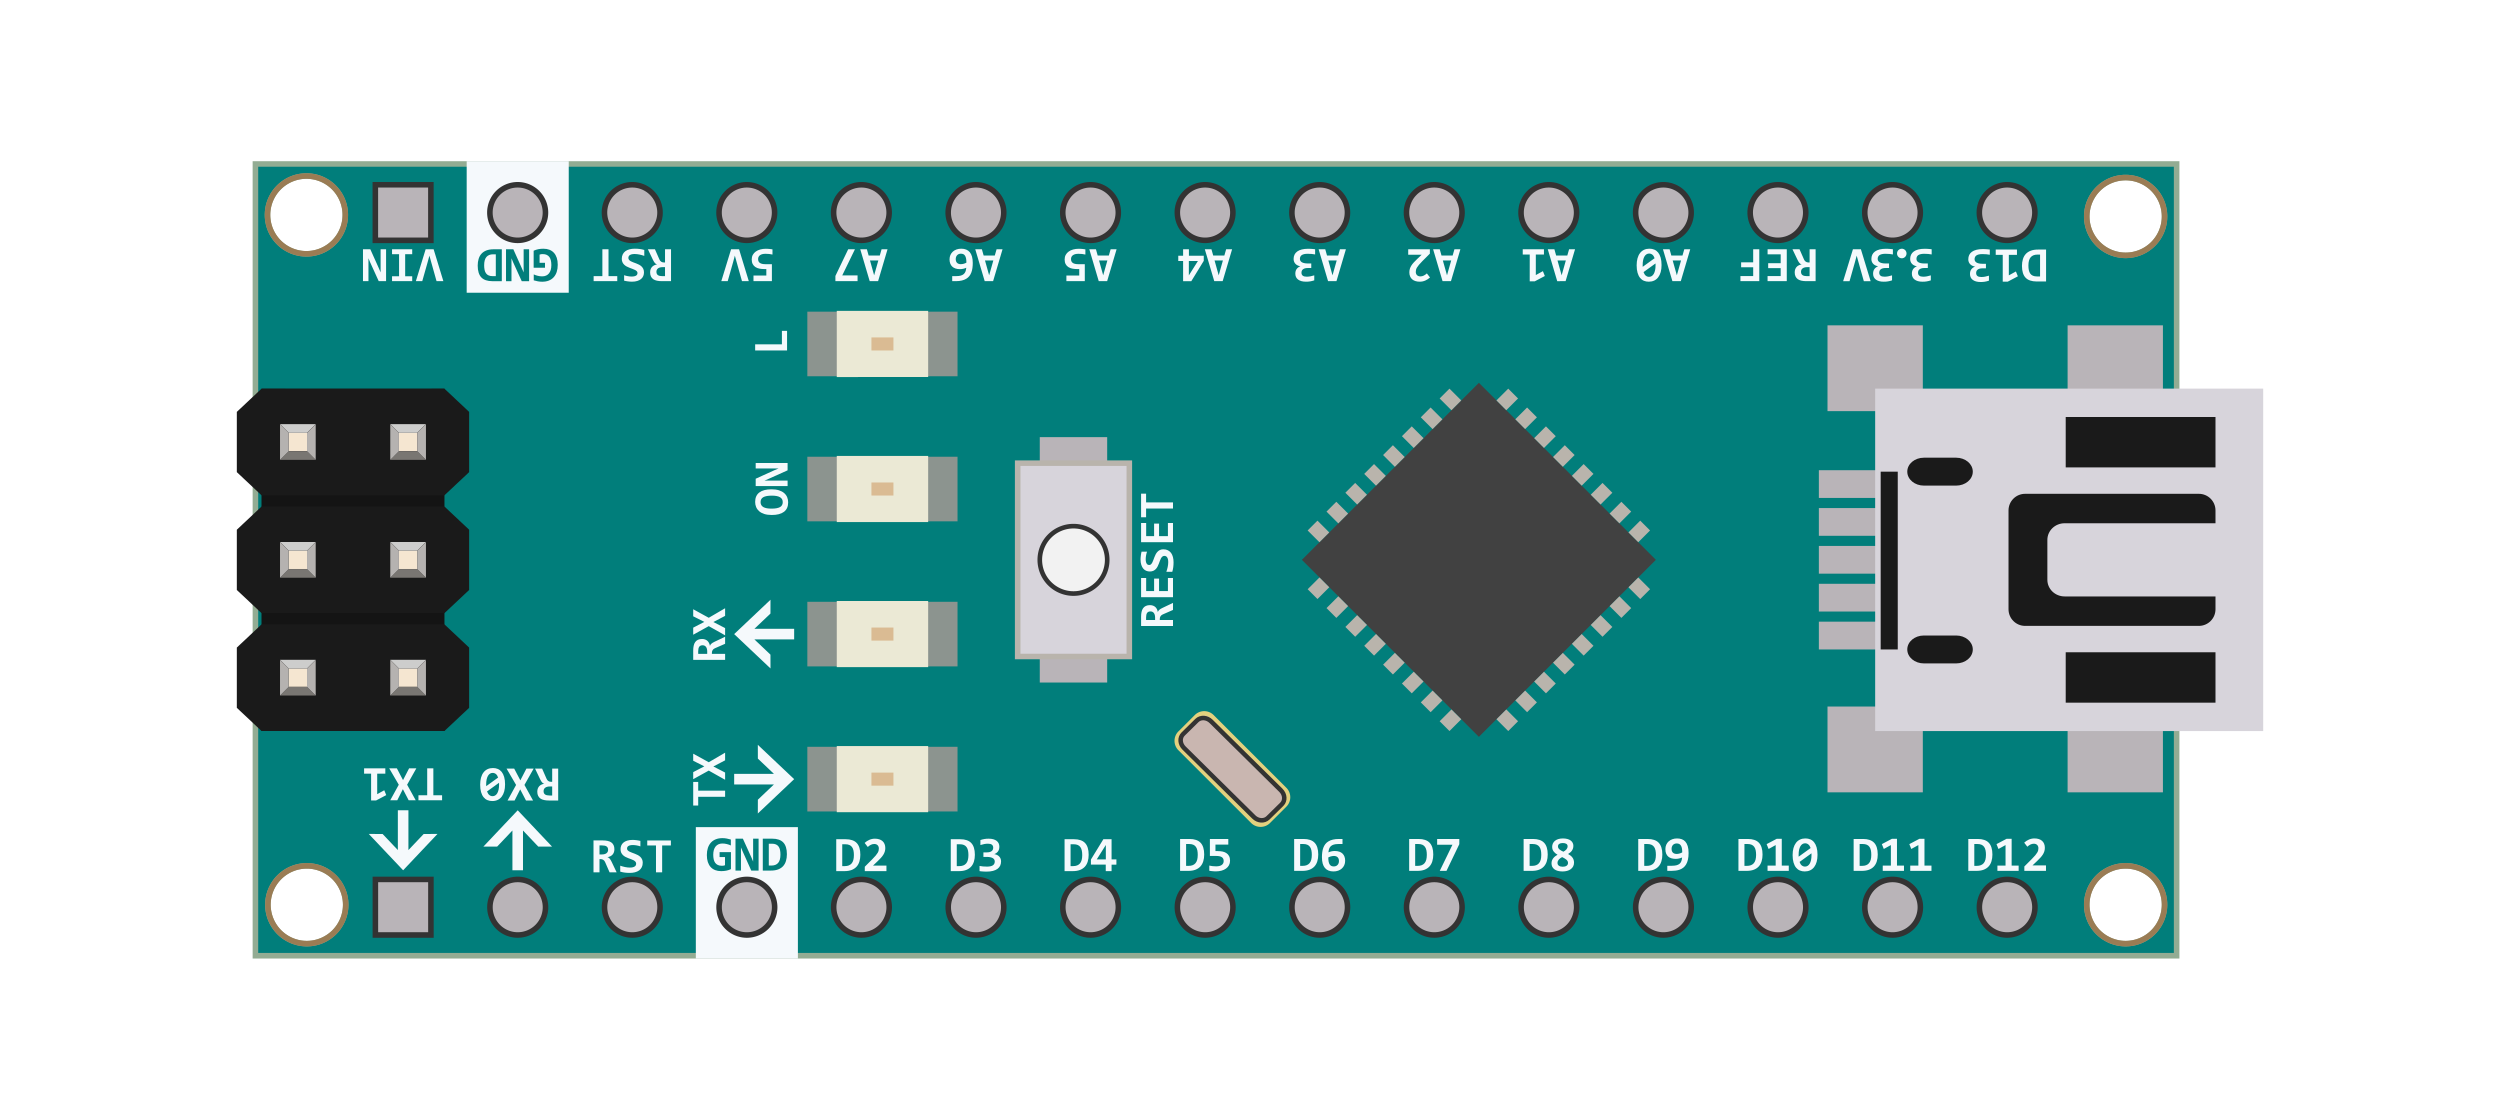 <svg xmlns="http://www.w3.org/2000/svg" viewBox="0 0 450 200"><title>Arduino Nano</title><path d="M45.975 29.512v142.52h345.82V29.512zm9.176 2.176a7 7 0 0 1 7 7 7 7 0 0 1-7 7 7 7 0 0 1-7-7 7 7 0 0 1 7-7zm327.46.275a7 7 0 0 1 7 7 7 7 0 0 1-7 7 7 7 0 0 1-7-7 7 7 0 0 1 7-7zM55.22 155.853a7 7 0 0 1 7 7 7 7 0 0 1-7 7 7 7 0 0 1-7-7 7 7 0 0 1 7-7zm327.39 0a7 7 0 0 1 7 7 7 7 0 0 1-7 7 7 7 0 0 1-7-7 7 7 0 0 1 7-7z" style="fill:#017e7b;stroke-linecap:round;stroke:#93ac93"/><path d="m218.17 129 13.086 13.086a1.996 1.996 0 0 1 0 2.828l-2.935 2.935a1.996 1.996 0 0 1-2.828 0l-13.086-13.086a1.996 1.996 0 0 1 0-2.828l2.935-2.935a1.996 1.996 0 0 1 2.828 0z" style="fill:#c9b6b0;stroke-linecap:round;stroke-width:.814;stroke:#e3d17e"/><path d="M125.25 148.88h18.371v23.666H125.25zm-22.876-96.193H84.003V29.021h18.371z" style="fill:#f5f9fc;stroke-linecap:square"/><path d="m298.06 100.77-31.863 31.863-31.863-31.863 31.863-31.863z" style="fill:#414141;stroke-linecap:round"/><path d="m295.24 93.715 1.768 1.768-2.121 2.121-1.768-1.768zM237.5 103.94l1.768 1.768-2.122 2.121-1.767-1.768zm3.394 3.394 1.768 1.768-2.121 2.121-1.768-1.767zm3.395 3.395 1.768 1.768-2.122 2.12-1.768-1.767zm3.394 3.394 1.768 1.768-2.121 2.121-1.768-1.767zm3.395 3.395 1.767 1.767-2.12 2.122-1.769-1.768zm3.394 3.394 1.768 1.768-2.122 2.121-1.767-1.768zm3.394 3.394 1.768 1.768-2.121 2.122-1.768-1.768zm3.395 3.395 1.768 1.768-2.122 2.12-1.768-1.767zm10.223-57.745 1.768 1.768-2.122 2.12-1.768-1.767zm3.394 3.394 1.768 1.768-2.121 2.121-1.768-1.767zm3.395 3.395 1.767 1.767-2.12 2.122-1.769-1.768zm3.394 3.394 1.768 1.768-2.121 2.121-1.768-1.768zm3.394 3.394 1.768 1.768-2.121 2.122-1.768-1.768zm3.395 3.395 1.768 1.768-2.122 2.12-1.767-1.767zm3.394 3.394 1.768 1.768-2.121 2.121-1.768-1.767zm-18.599 39.5-1.768 1.768-2.12-2.121 1.767-1.768zm3.395-3.394-1.768 1.768-2.121-2.122 1.767-1.767zm3.394-3.395-1.768 1.768-2.121-2.121 1.768-1.768zm3.394-3.394-1.767 1.768-2.122-2.121 1.768-1.768zm3.395-3.394-1.768 1.767-2.121-2.12 1.768-1.769zm3.394-3.395-1.768 1.768-2.12-2.121 1.767-1.768zm3.395-3.394-1.768 1.768-2.121-2.122 1.767-1.767zm3.394-3.395-1.768 1.768-2.121-2.121 1.768-1.768zm-54.35-13.618-1.768 1.768-2.121-2.121 1.768-1.768zm3.394-3.394-1.767 1.768-2.122-2.121 1.768-1.768zm3.395-3.394-1.768 1.767-2.121-2.12 1.768-1.769zm3.394-3.395-1.768 1.768-2.12-2.121 1.767-1.768zm3.395-3.394-1.768 1.768-2.121-2.122 1.767-1.767zm3.394-3.395-1.768 1.768-2.121-2.121 1.768-1.768zm-20.366 20.366-1.768 1.768-2.121-2.121 1.768-1.768zm23.761-23.76-1.768 1.767-2.121-2.121 1.768-1.768z" style="fill:#b9b4ac;stroke-linecap:round;stroke-width:1.081"/><path d="M47.069 69.967h32.934v61.609H47.069z" style="fill:#141414;stroke-width:2"/><path d="M68.442 112.39H47.069l-4.44 4.173v10.846l4.44 4.167h32.934l4.44-4.167v-10.846l-4.44-4.173zm0-21.212H47.069l-4.44 4.173v10.846l4.44 4.167h32.934l4.44-4.167V95.35l-4.44-4.173zm0-21.212H47.069l-4.44 4.173v10.846l4.44 4.167h32.934l4.44-4.167V74.139l-4.44-4.173z" style="fill:#1a1a1a;stroke-width:1.25"/><path d="M55.273 123.63h-3.316v-3.31h3.316zm19.844 0h-3.316v-3.31h3.316zm-19.844-21.212h-3.316v-3.31h3.316zm19.844 0h-3.316v-3.31h3.316zM55.273 81.206h-3.316v-3.31h3.316zm19.844 0h-3.316v-3.31h3.316z" style="fill:#f5e6d1;stroke-width:1.25"/><path d="m55.264 120.33 1.561-1.564h-6.421l1.558 1.564zm16.542 0h3.302l1.561-1.564h-6.421zM51.962 99.118h3.302l1.561-1.564h-6.422zm18.285-1.564 1.559 1.564h3.301l1.562-1.564zM50.403 76.342l1.559 1.564h3.301l1.562-1.564zm26.266 0h-6.422l1.559 1.564h3.302z" style="fill:#cdcdcc;stroke-width:1.25"/><path d="M56.825 125.2h-6.422l1.559-1.561h3.302zm18.283-1.561 1.561 1.561h-6.421l1.558-1.561zm-19.844-21.212 1.561 1.561h-6.421l1.558-1.561zm16.542 0h3.302l1.561 1.561h-6.421zM51.962 81.215h3.302l1.561 1.56h-6.422zm18.285 1.56 1.559-1.56h3.301l1.562 1.56z" style="fill:#797672;stroke-width:1.25"/><path d="m51.962 123.64-1.559 1.561v-6.427l1.559 1.564zm4.863-4.866v6.427l-1.561-1.561v-3.302zm14.981 1.564v3.302l-1.558 1.562v-6.428zm3.302 0 1.561-1.564v6.427l-1.561-1.561zM51.962 99.126v3.302l-1.559 1.562v-6.428zm3.302 0 1.561-1.564v6.428l-1.561-1.562zm14.984-1.564 1.558 1.564v3.302l-1.558 1.562zm4.86 4.866v-3.302l1.561-1.564v6.428zM50.404 76.35l1.559 1.564v3.302l-1.559 1.561zm4.86 4.866v-3.302l1.562-1.564v6.427zm14.984 1.561V76.35l1.559 1.564v3.302zm6.422 0-1.561-1.561v-3.302l1.561-1.564z" style="fill:#b5b2b0;stroke-width:1.25"/><path d="M372.17 127.18h17.157v15.441H372.17zm0-68.621h17.157V74H372.17zm-43.219 68.621h17.157v15.441h-17.157zm0-68.621h17.157V74h-17.157zm-1.555 53.346h11.134v4.993h-11.134zm0-6.816h11.134v4.993h-11.134zm0-6.816h11.134v4.992h-11.134zm0-6.817h11.134v4.993h-11.134zm0-6.816h11.134v4.993h-11.134z" style="fill:#b9b4b8;stroke-linecap:square;stroke-width:1.5"/><path d="M337.53 69.951h69.844v61.64H337.53z" style="fill:#d7d4db;stroke-linecap:square;stroke-width:1.5"/><path d="M346.31 114.39h5.792c1.662 0 3 1.12 3 2.512s-1.338 2.512-3 2.512h-5.792c-1.662 0-3-1.12-3-2.512s1.338-2.512 3-2.512m18.223-25.504h31.255c1.662 0 3 1.338 3 3v17.774c0 1.662-1.338 3-3 3h-31.255c-1.662 0-3-1.338-3-3V91.886c0-1.662 1.338-3 3-3m7.294 28.528h26.961v9.069h-26.96zm0-42.35h26.961v9.069h-26.96zm-25.517 7.321h5.792c1.662 0 3 1.12 3 2.512s-1.338 2.513-3 2.513h-5.792c-1.662 0-3-1.12-3-2.513 0-1.391 1.338-2.512 3-2.512m-7.788 2.512h3.073v32.005h-3.073z" style="fill:#1a1a1a;stroke-linecap:square;stroke-width:1.5"/><path d="M371.64 94.186h27.244c1.726 0 3.115 1.338 3.115 3v7.172c0 1.662-1.39 3-3.115 3H371.64c-1.726 0-3.115-1.338-3.115-3v-7.172c0-1.662 1.39-3 3.115-3" style="fill:#d7d4db;stroke-linecap:square;stroke-width:1.5"/><path d="M145.32 134.43h27.035v11.636H145.32zm0-26.111h27.035v11.636H145.32zm0-26.111h27.035v11.636H145.32zm0-26.111h27.035v11.636H145.32z" style="fill:#8c948f;stroke-width:3"/><path d="M150.62 134.29h16.448v11.909H150.62zm0-26.111h16.448v11.909H150.62zm0-26.111h16.448v11.909H150.62zm0-26.111h16.448v11.909H150.62z" style="fill:#ebe9d5;stroke-width:3"/><path d="M156.86 139.07h3.96v2.35h-3.96zm0-26.111h3.96v2.35h-3.96zm0-26.111h3.96v2.35h-3.96zm0-26.111h3.96v2.35h-3.96z" style="fill:#dabb93;stroke-width:3"/><path d="m218 129.85 12.557 12.405c.752.743.824 1.866.162 2.517l-2.482 2.443c-.662.652-1.8.579-2.552-.164l-12.557-12.405c-.752-.743-.824-1.866-.162-2.518l2.481-2.442c.663-.652 1.801-.579 2.553.164z" style="fill:none;stroke-linecap:round;stroke-width:.814;stroke:#333"/><path d="M67.567 158.3h10v10h-10zm25.623 10a5 5 0 0 1-5-5 5 5 0 0 1 5-5 5 5 0 0 1 5 5 5 5 0 0 1-5 5zm20.623 0a5 5 0 0 1-5-5 5 5 0 0 1 5-5 5 5 0 0 1 5 5 5 5 0 0 1-5 5zm20.623 0a5 5 0 0 1-5-5 5 5 0 0 1 5-5 5 5 0 0 1 5 5 5 5 0 0 1-5 5zm20.623 0a5 5 0 0 1-5-5 5 5 0 0 1 5-5 5 5 0 0 1 5 5 5 5 0 0 1-5 5zm20.623 0a5 5 0 0 1-5-5 5 5 0 0 1 5-5 5 5 0 0 1 5 5 5 5 0 0 1-5 5zm20.623 0a5 5 0 0 1-5-5 5 5 0 0 1 5-5 5 5 0 0 1 5 5 5 5 0 0 1-5 5zm20.623 0a5 5 0 0 1-5-5 5 5 0 0 1 5-5 5 5 0 0 1 5 5 5 5 0 0 1-5 5zm20.623 0a5 5 0 0 1-5-5 5 5 0 0 1 5-5 5 5 0 0 1 5 5 5 5 0 0 1-5 5zm20.623 0a5 5 0 0 1-5-5 5 5 0 0 1 5-5 5 5 0 0 1 5 5 5 5 0 0 1-5 5zm20.623 0a5 5 0 0 1-5-5 5 5 0 0 1 5-5 5 5 0 0 1 5 5 5 5 0 0 1-5 5zm20.623 0a5 5 0 0 1-5-5 5 5 0 0 1 5-5 5 5 0 0 1 5 5 5 5 0 0 1-5 5zm20.623 0a5 5 0 0 1-5-5 5 5 0 0 1 5-5 5 5 0 0 1 5 5 5 5 0 0 1-5 5zm20.623 0a5 5 0 0 1-5-5 5 5 0 0 1 5-5 5 5 0 0 1 5 5 5 5 0 0 1-5 5zm20.623 0a5 5 0 0 1-5-5 5 5 0 0 1 5-5 5 5 0 0 1 5 5 5 5 0 0 1-5 5zM67.559 33.26h10v10h-10zm25.623 10a5 5 0 0 1-5-5 5 5 0 0 1 5-5 5 5 0 0 1 5 5 5 5 0 0 1-5 5zm20.623 0a5 5 0 0 1-5-5 5 5 0 0 1 5-5 5 5 0 0 1 5 5 5 5 0 0 1-5 5zm20.623 0a5 5 0 0 1-5-5 5 5 0 0 1 5-5 5 5 0 0 1 5 5 5 5 0 0 1-5 5zm20.623 0a5 5 0 0 1-5-5 5 5 0 0 1 5-5 5 5 0 0 1 5 5 5 5 0 0 1-5 5zm20.623 0a5 5 0 0 1-5-5 5 5 0 0 1 5-5 5 5 0 0 1 5 5 5 5 0 0 1-5 5zm20.623 0a5 5 0 0 1-5-5 5 5 0 0 1 5-5 5 5 0 0 1 5 5 5 5 0 0 1-5 5zm20.623 0a5 5 0 0 1-5-5 5 5 0 0 1 5-5 5 5 0 0 1 5 5 5 5 0 0 1-5 5zm20.623 0a5 5 0 0 1-5-5 5 5 0 0 1 5-5 5 5 0 0 1 5 5 5 5 0 0 1-5 5zm20.623 0a5 5 0 0 1-5-5 5 5 0 0 1 5-5 5 5 0 0 1 5 5 5 5 0 0 1-5 5zm20.623 0a5 5 0 0 1-5-5 5 5 0 0 1 5-5 5 5 0 0 1 5 5 5 5 0 0 1-5 5zm20.623 0a5 5 0 0 1-5-5 5 5 0 0 1 5-5 5 5 0 0 1 5 5 5 5 0 0 1-5 5zm20.623 0a5 5 0 0 1-5-5 5 5 0 0 1 5-5 5 5 0 0 1 5 5 5 5 0 0 1-5 5zm20.623 0a5 5 0 0 1-5-5 5 5 0 0 1 5-5 5 5 0 0 1 5 5 5 5 0 0 1-5 5zm20.623 0a5 5 0 0 1-5-5 5 5 0 0 1 5-5 5 5 0 0 1 5 5 5 5 0 0 1-5 5z" style="fill:#b9b4b8;stroke-linecap:square;stroke:#333"/><path d="M187.16 117.72h12.132v5.131H187.16zm0-39.036h12.132v5.131H187.16z" style="fill:#b9b4b8;stroke-linecap:square;stroke-width:1.5"/><path d="M203.28 83.369v34.804h-20.098V83.369z" style="fill:#d7d4db;stroke-linecap:round;stroke:#b9b4ac"/><path d="M193.23 106.84a6.066 6.066 0 0 1-6.066-6.066 6.066 6.066 0 0 1 6.066-6.066 6.066 6.066 0 0 1 6.066 6.066 6.066 6.066 0 0 1-6.066 6.066z" style="fill:#f2f2f2;stroke-linecap:round;stroke-width:.833;stroke:#333"/><path d="M141.64 153.76q0 .668-.167 1.213-.163.545-.514.932-.347.382-.892.593-.545.206-1.305.206h-1.46v-5.743h1.701q.66 0 1.152.167.496.162.826.505t.492.87q.167.528.167 1.257m-1.16.07q0-.466-.075-.83-.075-.365-.255-.615-.176-.255-.474-.387-.3-.132-.743-.132h-.55v3.933h.475q.796 0 1.209-.475.413-.474.413-1.494m-5.252 2.874-1.538-3.427-.316-.739v4.166h-.985v-5.743h1.328l1.568 3.45.277.672v-4.122h.985v5.743zm-5.7-2.43v-.892h2.044v3.063q-.395.185-.826.272t-.936.088q-.598 0-1.077-.184-.474-.185-.808-.55-.334-.364-.515-.905-.175-.54-.175-1.252 0-.717.184-1.283.19-.567.545-.958.36-.396.879-.602.523-.207 1.19-.207.396 0 .77.07.378.066.751.18v1.068q-.325-.153-.72-.25-.391-.101-.791-.101-.405 0-.717.14-.307.141-.518.4-.207.26-.317.638-.105.377-.105.852 0 .457.084.826.083.365.268.624.189.255.483.391.294.137.716.137.101 0 .176-.004.075-.01.14-.022.067-.014.124-.031.061-.018.127-.04v-1.468zm-43.54-106.46q0-.668.168-1.213.162-.545.514-.931.347-.383.892-.594.545-.206 1.305-.206h1.459v5.743h-1.7q-.66 0-1.152-.167-.497-.162-.826-.505-.33-.343-.492-.87-.167-.527-.167-1.257m1.16-.07q0 .466.076.83t.254.616q.176.254.475.386t.743.132h.549v-3.933h-.475q-.795 0-1.208.475t-.413 1.494M92.4 44.87l1.538 3.427.317.739V44.87h.984v5.743h-1.327l-1.569-3.45-.277-.672v4.123h-.984V44.87zm5.7 2.43v.892h-2.043V45.13q.395-.184.826-.272t.936-.088q.597 0 1.076.184.475.185.809.55.334.364.514.905.176.54.176 1.252 0 .717-.185 1.283-.189.567-.545.958-.36.396-.878.603-.523.206-1.191.206-.396 0-.77-.07-.377-.066-.75-.18v-1.068q.324.154.72.25.391.101.79.101.405 0 .717-.14.308-.141.519-.4.206-.26.316-.637.106-.378.106-.853 0-.457-.084-.826-.083-.365-.268-.624-.189-.255-.483-.391-.295-.137-.717-.137-.1 0-.175.005-.075.009-.141.022t-.123.03q-.062.018-.128.04V47.3z" style="fill:#017e7b;font-family:Consolas;font-size:9px;font-weight:700;letter-spacing:0;line-height:1;text-align:center;text-anchor:middle;text-orientation:sideways"/><path d="m130.52 136.86-2.114 1.107 2.114 1.09v1.305l-2.944-1.656-2.8 1.547v-1.27l2-1.042-2-1.006v-1.27l2.8 1.538 2.944-1.719zm-4.843 5.458h4.843v1.107h-4.843V145h-.9v-4.254h.9zm4.843-31.459-2.114 1.107 2.114 1.09v1.305l-2.944-1.656-2.8 1.547v-1.27l2-1.042-2-1.006v-1.27l2.8 1.538 2.944-1.718zm0 5.023-1.846.809q-.263.114-.395.32-.136.203-.136.48v.206h2.377v1.08h-5.744v-1.673q0-.475.084-.862.079-.386.268-.659.189-.272.492-.417.303-.15.743-.15.316 0 .562.093t.427.259q.175.167.285.4.11.228.154.5.044-.21.242-.386.193-.176.562-.352l1.925-.918zm-4.052.268q-.422 0-.606.268t-.185.804v.475h1.622v-.44q0-.25-.053-.452-.053-.207-.158-.352t-.26-.224q-.158-.079-.36-.079m15.3-31.49-3.427 1.538-.739.317h4.166v.984h-5.743v-1.327l3.45-1.569.672-.277h-4.123v-.984h5.744zm-2.896 3.415q.782 0 1.35.184.566.18.93.501.366.317.541.747.176.427.176.914 0 1.134-.751 1.705-.756.572-2.193.572-.782 0-1.35-.18-.566-.185-.93-.501-.366-.321-.541-.747-.176-.431-.176-.919 0-1.134.751-1.705.752-.571 2.193-.571m.053 1.142q-1.02 0-1.52.273-.502.272-.502.896 0 .312.132.532.128.22.378.365.25.14.62.206.365.066.84.066 1.019 0 1.52-.272.5-.277.5-.897 0-.312-.127-.532-.132-.224-.382-.364t-.615-.207q-.37-.066-.844-.066m2.746-26.133h-5.743v-1.098h4.816V59.56h.927zm222.71 93.675v-.79l1.358-1.359q.383-.382.611-.659.233-.277.356-.492.128-.22.167-.404t.04-.383q0-.162-.053-.307-.053-.15-.154-.255-.1-.11-.255-.172-.154-.065-.351-.065-.339 0-.629.149-.29.145-.549.391l-.567-.73q.374-.347.84-.553.47-.211 1.015-.211.421 0 .764.11.343.105.585.316.246.211.378.528.136.316.136.73 0 .342-.092.64-.093.295-.269.576-.175.282-.435.563-.254.281-.584.593l-.835.796h2.421v.988zm-4.847 0v-.953h1.464v-3.692l-1.275.703-.351-.874 1.823-.963h.901v4.826h1.262v.953zm-.9-2.944q0 .668-.168 1.213-.162.545-.514.932-.347.382-.892.593-.545.206-1.305.206h-1.459v-5.743h1.7q.66 0 1.152.167.497.162.826.505.33.343.492.87.167.527.167 1.257m-1.16.07q0-.466-.075-.83-.075-.365-.255-.616-.176-.254-.475-.386t-.743-.132h-.549v3.933h.475q.795 0 1.208-.475.413-.474.413-1.494m-13.628 2.874v-.953h1.464v-3.692l-1.275.703-.351-.874 1.823-.963h.901v4.826h1.261v.953zm-4.948 0v-.953h1.463v-3.692l-1.274.703-.352-.874 1.824-.963h.901v4.826h1.261v.953zm-.9-2.944q0 .668-.168 1.213-.162.545-.514.932-.347.382-.892.593-.545.206-1.305.206h-1.46v-5.743h1.701q.66 0 1.152.167.496.162.826.505t.492.87q.167.527.167 1.257m-1.161.07q0-.466-.075-.83-.074-.365-.255-.616-.175-.254-.474-.386-.3-.132-.743-.132h-.55v3.933h.475q.796 0 1.209-.475.413-.474.413-1.494m-9.679-.022q0 .708-.153 1.266-.154.558-.453.945-.295.382-.72.584t-.976.202q-.475 0-.875-.167t-.69-.523q-.29-.36-.452-.918t-.163-1.336q0-.708.154-1.266.158-.558.452-.94.295-.387.725-.589.431-.202.976-.202.475 0 .875.167t.685.523q.29.356.453.914.162.558.162 1.34m-3.401.018v.167q0 .075.009.154l2.153-1.556q-.154-.435-.408-.642-.25-.21-.594-.21-.246 0-.457.127-.21.123-.369.382-.154.26-.246.65-.088.392-.088.928zm2.32.017q0-.074-.004-.149-.004-.08-.004-.15l-2.14 1.548q.14.426.396.632.255.207.593.207.246 0 .457-.128.215-.127.37-.382.157-.26.245-.65.088-.396.088-.928zm-7.914 2.861v-.953h1.463v-3.692l-1.274.703-.352-.874 1.824-.963h.9v4.826h1.262v.953zm-.901-2.944q0 .668-.167 1.213-.163.545-.514.932-.348.382-.892.593-.545.206-1.306.206h-1.459v-5.743h1.701q.66 0 1.151.167.497.162.827.505t.492.87q.167.527.167 1.257m-1.16.07q0-.466-.075-.83-.075-.365-.255-.616-.176-.254-.475-.386-.298-.132-.742-.132h-.55v3.933h.475q.795 0 1.208-.475.414-.474.414-1.494m-12.153-.338q0 .677-.115 1.182-.114.501-.325.857-.206.356-.496.584t-.646.36q-.352.133-.756.18-.4.05-.83.05h-.664v-.92h.782q.514 0 .857-.087.347-.092.558-.264.215-.176.316-.435.106-.26.14-.598l.01-.11q-.233.11-.532.18-.299.071-.602.071-.417 0-.76-.097-.343-.096-.593-.307-.247-.211-.383-.545-.136-.339-.136-.813 0-.43.154-.782.158-.356.435-.607.281-.25.663-.387.387-.14.844-.14.448 0 .826.127.383.128.66.435.28.304.435.809.158.505.158 1.257zm-2.132-1.727q-.21 0-.382.07-.171.07-.294.198-.12.127-.185.308-.066.175-.066.395 0 .466.246.694.246.225.681.225.119 0 .25-.022.137-.022.269-.062.136-.04.255-.088.123-.053.215-.11 0-.39-.053-.69-.048-.299-.167-.5-.114-.207-.303-.313-.189-.105-.466-.105m-2.593 1.995q0 .668-.167 1.213-.162.545-.514.932-.347.382-.892.593-.545.206-1.305.206h-1.459v-5.743h1.7q.66 0 1.152.167.497.162.826.505.33.343.492.87.167.527.167 1.257m-1.16.07q0-.466-.074-.83-.075-.365-.255-.616-.176-.254-.475-.386t-.743-.132h-.549v3.933h.475q.795 0 1.208-.475.413-.474.413-1.494m-15.807-.167q.216.119.409.264.198.14.343.33.15.184.233.421.088.233.088.532 0 .391-.159.69-.158.299-.44.501-.276.202-.654.303-.373.101-.808.101-.484 0-.857-.1-.37-.106-.624-.295-.25-.19-.383-.457-.127-.268-.127-.598 0-.294.083-.523.088-.233.238-.422.149-.189.342-.338.198-.15.418-.277-.198-.114-.374-.25-.171-.137-.303-.308t-.21-.382q-.076-.211-.076-.48 0-.311.12-.584.122-.277.36-.483.241-.207.602-.325.364-.119.852-.119.448 0 .8.097.351.092.589.268.241.176.364.422.128.241.128.536 0 .272-.075.492t-.202.4q-.127.176-.303.32-.176.141-.374.264m-.843-.413q.158-.088.294-.184.14-.101.242-.22.1-.119.162-.26.062-.14.062-.311 0-.286-.224-.435-.225-.15-.646-.15-.413 0-.638.154-.224.154-.224.461 0 .167.075.3t.207.245q.131.11.307.207.18.097.382.193m-.225.971q-.171.093-.325.198-.15.106-.263.233-.11.128-.176.281-.066.15-.066.339 0 .334.26.51.258.175.685.175.193 0 .364-.04.172-.039.3-.122.131-.084.206-.211.074-.132.074-.312 0-.185-.083-.33-.084-.15-.229-.272t-.338-.233-.409-.216m-2.592-.461q0 .668-.167 1.213-.163.545-.515.932-.347.382-.892.593-.545.206-1.305.206h-1.459v-5.743h1.7q.66 0 1.152.167.497.162.826.505.33.343.493.87.167.527.167 1.257m-1.16.07q0-.466-.075-.83-.075-.365-.255-.616-.176-.254-.475-.386t-.742-.132h-.55v3.933h.475q.795 0 1.208-.475.413-.474.413-1.494m-17.06 2.874h-1.213l2.286-4.706h-2.756v-1.037h3.99v.936zm-2.381-2.944q0 .668-.167 1.213-.163.545-.515.932-.347.382-.892.593-.545.206-1.305.206h-1.459v-5.743h1.7q.66 0 1.152.167.497.162.826.505.33.343.493.87.167.527.167 1.257m-1.16.07q0-.466-.075-.83-.075-.365-.255-.616-.176-.254-.475-.386t-.742-.132h-.55v3.933h.475q.795 0 1.208-.475.413-.474.413-1.494m-14.698 1.055q0 .435-.158.791-.158.352-.44.606-.276.25-.663.387t-.848.136q-1.006 0-1.538-.632t-.532-1.934q0-.475.057-.9.057-.432.19-.792.135-.365.36-.66.228-.294.566-.496.339-.206.8-.316.462-.114 1.073-.114h.654v.91h-.764q-.475 0-.796.096t-.523.277-.303.44-.132.584l-.009.105q.229-.11.519-.18.294-.07.615-.07.466 0 .817.123.352.119.585.347.237.229.352.554.118.325.118.738zm-1.116.048q0-.202-.053-.369-.052-.171-.166-.29-.11-.123-.286-.189-.172-.07-.413-.07-.14 0-.281.026-.137.022-.269.062-.127.04-.246.088-.114.048-.206.1 0 .445.061.752.062.303.185.497.127.193.312.281.189.084.435.084.21 0 .382-.07t.29-.199q.123-.131.19-.307.065-.18.065-.396m-3.726-1.173q0 .668-.167 1.213-.163.545-.515.932-.347.382-.892.593-.545.206-1.305.206h-1.459v-5.743h1.7q.66 0 1.152.167.497.162.826.505.33.343.493.87.167.527.167 1.257m-1.16.07q0-.466-.075-.83-.075-.365-.255-.616-.176-.254-.475-.386t-.742-.132h-.55v3.933h.475q.795 0 1.208-.475.413-.474.413-1.494m-14.716 1.037q0 .462-.193.822-.193.356-.536.602t-.809.374-1.01.127q-.137 0-.29-.009-.154-.009-.313-.022-.158-.013-.307-.035-.15-.018-.277-.04v-.936q.25.062.576.101.325.036.663.036.66 0 1.002-.25.347-.256.347-.704 0-.466-.32-.69-.321-.228-1.037-.228h-1.125v-3.055h3.313v1.011h-2.311v1.17h.413q.44 0 .839.078.4.08.703.277.308.193.488.527.184.334.184.844zm-4.653-1.107q0 .668-.167 1.213-.163.545-.515.932-.347.382-.892.593-.545.206-1.305.206h-1.459v-5.743h1.7q.66 0 1.152.167.497.162.826.505.33.343.493.87.167.527.167 1.257m-1.16.07q0-.466-.075-.83-.075-.365-.255-.616-.176-.254-.475-.386t-.742-.132h-.55v3.933h.475q.795 0 1.208-.475.413-.474.413-1.494m-15.51 1.75v1.168h-1.047v-1.169h-2.671v-.918l2.24-3.656h1.477v3.63h.87v.944zm-1.033-3.538-1.635 2.592h1.635zm-3.09 1.762q0 .668-.167 1.213-.162.545-.514.931-.347.383-.892.594-.545.206-1.305.206h-1.46v-5.743h1.702q.659 0 1.151.167.497.162.826.505.33.343.492.87.167.527.167 1.257m-1.16.07q0-.466-.075-.83-.074-.365-.254-.616-.176-.254-.475-.386t-.743-.132h-.55v3.933h.476q.795 0 1.208-.475.413-.474.413-1.494m-14.609 1.12q0 .427-.158.77-.158.338-.488.58-.325.237-.822.365-.496.127-1.169.127-.149 0-.316-.009-.163-.004-.325-.017-.163-.01-.317-.027-.153-.013-.276-.035v-.932q.276.053.62.088.346.031.72.031.365 0 .628-.062.264-.061.435-.175.172-.119.25-.29.084-.172.084-.387 0-.189-.083-.343t-.255-.26q-.171-.109-.44-.166-.263-.062-.628-.062h-.637v-.817h.584q.343 0 .567-.066.229-.07.36-.184.137-.115.194-.269.057-.158.057-.33 0-.35-.228-.53-.229-.185-.708-.185-.343 0-.677.065-.334.066-.69.176v-.9q.198-.067.378-.11.18-.044.36-.075t.365-.044.383-.013q.474 0 .83.1.36.102.602.29.246.185.37.453.122.269.122.598 0 .523-.241.848-.238.321-.668.492.277.044.5.154.225.106.383.277.163.167.246.387.088.22.088.488zm-4.715-1.19q0 .668-.167 1.213-.163.545-.514.931-.348.383-.892.594-.545.206-1.306.206h-1.459v-5.743h1.701q.66 0 1.151.167.497.162.827.505t.492.87q.167.527.167 1.257m-1.16.07q0-.466-.075-.83-.075-.365-.255-.616-.176-.254-.475-.386t-.742-.132h-.55v3.933h.475q.795 0 1.209-.475.413-.474.413-1.494m-18.654 2.874v-.79l1.357-1.359q.383-.382.611-.659.233-.277.356-.492.128-.22.167-.404t.04-.383q0-.162-.053-.307-.053-.15-.154-.255-.1-.11-.255-.172-.153-.065-.351-.065-.339 0-.629.149-.29.145-.549.391l-.567-.73q.374-.347.84-.553.47-.211 1.015-.211.422 0 .764.11.343.105.585.316.246.211.378.528.136.316.136.729 0 .343-.092.642-.093.294-.268.575-.176.282-.435.563-.255.281-.585.593l-.835.795h2.421v.99zm-.8-2.944q0 .668-.167 1.213-.163.545-.514.931-.348.383-.892.594-.545.206-1.306.206h-1.459v-5.743h1.701q.66 0 1.151.167.497.162.827.505t.492.87q.167.527.167 1.257m-1.16.07q0-.466-.075-.83-.075-.365-.255-.616-.176-.254-.475-.386-.298-.132-.742-.132h-.55v3.933h.475q.795 0 1.209-.475.413-.474.413-1.494m-34.514-1.75v4.842h-1.108v-4.843h-1.573v-.9h4.254v.9zm-3.494 3.106q0 .47-.176.817-.171.348-.483.576-.312.224-.743.334-.43.11-.94.11-.453 0-.875-.053-.422-.052-.835-.175v-1.068q.202.07.422.131.22.062.44.11.224.044.443.07.22.027.427.027.307 0 .523-.053.215-.052.351-.145.136-.092.198-.22.061-.127.061-.28 0-.212-.123-.352-.118-.145-.316-.255t-.453-.198q-.25-.088-.514-.189-.26-.1-.514-.228-.25-.128-.448-.317t-.321-.448q-.119-.264-.119-.633 0-.338.123-.641.123-.304.387-.528.264-.228.677-.36.413-.136.997-.136.172 0 .356.017.19.013.37.04.184.022.351.057.171.03.312.066v.989q-.14-.053-.308-.097t-.347-.075q-.175-.035-.356-.053t-.342-.017q-.286 0-.484.048-.198.044-.325.128-.127.079-.185.197t-.057.264q0 .18.119.312.123.127.32.233.203.101.453.193.255.088.519.194.268.1.519.233.254.131.452.32.202.19.321.449.123.254.123.606m-5.968 1.736-.808-1.846q-.115-.263-.321-.395-.202-.137-.48-.137h-.206v2.378h-1.08v-5.744h1.674q.474 0 .86.084.388.079.66.268.273.189.418.492.149.303.149.743 0 .316-.092.562t-.26.426q-.167.176-.4.286-.228.11-.5.154.21.044.386.242.176.193.352.562l.918 1.925zm-.268-4.052q0-.422-.268-.606t-.804-.185h-.475v1.622h.44q.25 0 .452-.053.207-.053.352-.158t.224-.26q.08-.158.08-.36M86.43 141.242q0-.707.154-1.266.154-.558.453-.944.294-.383.72-.585.427-.202.976-.202.474 0 .874.167t.69.523q.29.36.453.918.163.559.163 1.336 0 .708-.154 1.266-.158.558-.453.94-.294.387-.725.59t-.976.201q-.474 0-.874-.167t-.686-.523q-.29-.356-.452-.914t-.163-1.34m3.402-.018v-.166q0-.075-.01-.154l-2.153 1.555q.154.435.41.642.25.21.592.21.246 0 .457-.127.211-.123.37-.382.153-.26.246-.65.088-.391.088-.927m-2.32-.017q0 .075.004.15.004.078.004.149l2.14-1.547q-.14-.426-.395-.633t-.594-.207q-.246 0-.457.128-.215.127-.369.382-.158.26-.246.65-.088.396-.088.928m5.044-2.86 1.108 2.113 1.09-2.114h1.305L94.4 141.29l1.547 2.8h-1.27l-1.042-2-1.006 2h-1.27l1.538-2.8-1.718-2.944zm5.023 0 .809 1.845q.114.263.32.395.203.137.48.137h.206v-2.378h1.081v5.744H98.8q-.475 0-.862-.084-.386-.079-.659-.268-.272-.189-.417-.492-.15-.303-.15-.743 0-.316.093-.562.092-.246.259-.426.167-.176.4-.286.228-.11.5-.154-.21-.044-.386-.242-.176-.193-.351-.562l-.919-1.925zm.268 4.05q0 .423.268.607t.804.185h.475v-1.622h-.44q-.25 0-.452.053-.207.053-.352.158t-.224.26q-.079.158-.079.36m-28.486-4.095v.954h-1.463v3.691l1.274-.703.352.875-1.824.962h-.9v-4.825h-1.262v-.954zm2.079 0 1.107 2.114 1.09-2.114h1.305l-1.657 2.944 1.547 2.8h-1.27l-1.041-2-1.006 2h-1.27l1.538-2.8-1.719-2.944zm5.458 4.843v-4.843h1.107v4.843h1.573v.9h-4.254v-.9zm129.4-52.716h4.843v1.107h-4.843v1.574h-.901v-4.254h.9zm4.843 7.167h-5.744v-3.458h.914v2.36h1.428v-2.25h.892v2.25h1.595v-2.36h.915zm-1.736 1.275q.47 0 .817.176.347.171.576.483.224.312.334.743.11.43.11.94 0 .453-.053.875t-.176.835h-1.068q.07-.202.132-.422t.11-.44q.044-.224.07-.444t.027-.426q0-.307-.053-.523-.053-.215-.145-.351-.092-.137-.22-.198-.127-.062-.281-.062-.211 0-.352.123-.145.12-.254.317-.11.198-.198.453-.088.25-.19.514-.1.259-.228.514-.127.25-.316.448-.19.198-.448.32-.264.12-.633.12-.339 0-.642-.124-.303-.123-.527-.386-.229-.264-.36-.677-.137-.413-.137-.998 0-.17.018-.355.013-.19.04-.37.021-.184.056-.351.031-.172.066-.312h.99q-.054.14-.098.307-.043.167-.074.348-.035.175-.053.356-.018.18-.018.342 0 .286.049.484.044.197.127.325.08.127.198.184.119.058.264.058.18 0 .312-.12.127-.122.233-.32.1-.202.193-.453.088-.254.193-.518.101-.268.233-.519.132-.254.321-.452.189-.202.448-.321.255-.123.607-.123m1.736 8.622h-5.744v-3.459h.914v2.36h1.428v-2.25h.892v2.25h1.595v-2.36h.915zm0 2.294-1.846.809q-.264.114-.396.32-.136.203-.136.48v.206h2.377v1.08h-5.743v-1.673q0-.475.083-.862.08-.386.268-.659t.493-.417q.303-.15.742-.15.317 0 .563.093.246.092.426.259.176.167.286.4.11.228.154.5.043-.21.241-.386.194-.176.563-.352l1.925-.918zm-4.052.268q-.422 0-.607.268t-.184.804v.475h1.621v-.44q0-.25-.052-.452-.053-.207-.159-.352-.105-.145-.259-.224-.158-.079-.36-.079m126.44-65.189h1.432l1.754 5.744h-1.226l-.972-3.459-.312-1.134-.325 1.2-.962 3.393h-1.152zm3.322 1.753q0-.426.158-.769.158-.338.488-.58.325-.237.821-.364.497-.128 1.17-.128.149 0 .316.009.162.004.325.018.162.008.316.026.154.013.277.035v.932q-.277-.053-.62-.088-.347-.031-.72-.031-.365 0-.629.062-.263.061-.435.175-.171.119-.25.29-.084.172-.084.387 0 .19.084.343.083.154.255.26.171.109.44.166.263.062.628.062h.637v.817h-.585q-.343 0-.567.066-.228.07-.36.185-.136.114-.193.268-.057.158-.057.33 0 .35.228.53.229.186.708.186.342 0 .676-.066t.69-.176v.9q-.197.067-.378.11-.18.044-.36.075t-.365.044-.382.013q-.475 0-.83-.1-.361-.102-.603-.29-.246-.185-.369-.453t-.123-.598q0-.523.242-.848.237-.321.668-.492-.277-.044-.501-.154-.224-.106-.383-.277-.162-.167-.246-.387-.088-.22-.088-.488m5.482-.131q-.184 0-.342-.07-.159-.067-.273-.185-.118-.115-.184-.273t-.066-.338q0-.176.066-.334.065-.154.184-.273.114-.114.273-.18.158-.07.342-.07.176 0 .33.07.154.066.268.18.114.12.18.273.066.158.066.334 0 .18-.066.338t-.18.273q-.114.118-.268.184-.154.07-.33.07m1.5.131q0-.426.159-.769.158-.338.488-.58.325-.237.821-.364t1.17-.128q.149 0 .316.009.162.004.325.018.163.008.316.026.154.013.277.035v.932q-.277-.053-.62-.088-.346-.031-.72-.031-.365 0-.628.062t-.435.175q-.172.119-.251.29-.083.172-.083.387 0 .19.083.343.084.154.255.26.171.109.44.166.263.062.628.062h.637v.817h-.584q-.343 0-.567.066-.229.07-.36.185-.137.114-.194.268-.057.158-.057.33 0 .35.228.53.229.186.708.186.343 0 .677-.066t.69-.176v.9q-.198.067-.378.11-.18.044-.36.075t-.365.044-.383.013q-.474 0-.83-.1-.36-.102-.602-.29-.247-.185-.37-.453t-.123-.598q0-.523.242-.848.237-.321.668-.492-.277-.044-.5-.154-.225-.106-.383-.277-.163-.167-.246-.387-.088-.22-.088-.488m10.463.055q0-.426.158-.77.158-.338.488-.58.325-.237.821-.364.497-.127 1.17-.127.149 0 .316.008.162.005.325.018.163.009.316.026.154.013.277.035v.932q-.277-.053-.62-.088-.347-.03-.72-.03-.365 0-.629.061-.263.062-.435.176-.17.118-.25.29-.084.171-.084.387 0 .188.084.342t.255.26q.171.11.44.167.263.061.628.061h.637v.817h-.585q-.342 0-.566.066-.229.07-.36.185-.137.114-.194.268-.057.158-.057.33 0 .351.228.531.229.185.708.185.343 0 .677-.066t.69-.176v.901q-.198.066-.378.11t-.36.075-.366.044-.382.013q-.474 0-.83-.101-.36-.101-.603-.29-.246-.185-.369-.453t-.123-.598q0-.523.242-.848.237-.32.668-.492-.277-.044-.501-.154-.224-.105-.382-.277-.163-.167-.246-.386-.088-.22-.088-.488m8.762-1.754v.954h-1.463v3.691l1.274-.703.352.875-1.824.962h-.9v-4.825h-1.262v-.954zm.901 2.945q0-.668.167-1.213.163-.545.514-.932.348-.382.893-.593.544-.207 1.305-.207h1.459v5.744h-1.701q-.66 0-1.151-.167-.497-.162-.827-.505t-.492-.87q-.167-.528-.167-1.257m1.16-.07q0 .465.075.83t.255.615q.176.255.475.387.298.132.742.132h.55v-3.933h-.475q-.795 0-1.208.474-.414.475-.414 1.494m-49.54 1.9v-1.59h-2.171v-.888h2.17v-2.351h1.1v5.744h-3.394v-.914zm6.046-4.829v5.744h-3.458v-.914h2.36v-1.429h-2.25v-.892h2.25V45.78h-2.36v-.914zm2.294 0 .809 1.846q.114.263.32.395.203.136.48.136h.206v-2.377h1.081v5.744h-1.674q-.475 0-.861-.084-.387-.079-.66-.268-.272-.189-.417-.492-.15-.303-.15-.743 0-.316.093-.562.092-.246.26-.427.166-.175.4-.285.228-.11.5-.154-.21-.044-.387-.242-.175-.193-.351-.562l-.919-1.925zm.268 4.052q0 .422.269.606.268.185.804.185h.474v-1.622h-.44q-.25 0-.452.053-.206.053-.351.158t-.224.26q-.08.158-.08.36m-29.584-1.156q0-.708.154-1.266t.453-.944q.294-.383.72-.585.427-.202.976-.202.475 0 .875.167t.69.523q.29.36.452.918t.163 1.336q0 .708-.154 1.266-.158.558-.453.94-.294.387-.725.59-.43.201-.975.201-.475 0-.875-.167t-.685-.523q-.29-.356-.453-.914t-.163-1.34m3.402-.018v-.167q0-.074-.01-.153l-2.152 1.555q.153.435.408.642.25.21.593.21.247 0 .458-.127.21-.123.369-.382.153-.26.246-.65.088-.391.088-.928zm-2.32-.017q0 .075.004.15.004.078.004.149l2.14-1.547q-.141-.427-.396-.633t-.593-.207q-.246 0-.457.128-.215.127-.37.382-.158.26-.245.65-.088.396-.088.928zm4.847-2.861.316 1.134h2.004l.325-1.134h1.073l-1.701 5.744h-1.512l-1.7-5.744zm1.305 4.689.756-2.672h-1.503zm-23.921-4.689v.954h-1.463v3.691l1.274-.703.351.874-1.823.963h-.901V45.82h-1.261v-.954zm1.88 0 .317 1.134h2.004l.325-1.134h1.073l-1.701 5.744H280.3l-1.7-5.744zm1.306 4.689.756-2.672h-1.503zm-23.721-4.689v.791l-1.358 1.358q-.382.382-.61.66-.234.276-.357.491-.127.22-.167.405-.04.184-.04.382 0 .163.053.308.053.149.154.254.101.11.255.172.154.066.352.066.338 0 .628-.15.29-.145.55-.39l.566.729q-.373.347-.839.553-.47.211-1.015.211-.422 0-.765-.11-.343-.105-.584-.316-.246-.21-.378-.527-.136-.317-.136-.73 0-.343.092-.641.092-.295.268-.576t.435-.563q.255-.28.584-.593l.835-.795h-2.421v-.989zm1.78 0 .316 1.134h2.004l.325-1.134h1.073l-1.701 5.744h-1.512l-1.7-5.744zm1.305 4.689.756-2.672h-1.503zM232.85 46.62q0-.427.158-.77.158-.338.488-.58.325-.237.822-.364t1.169-.128q.15 0 .316.009.163.004.325.018.163.008.317.026.154.013.277.035v.932q-.277-.053-.62-.088-.347-.03-.72-.03-.365 0-.63.06t-.434.176q-.172.119-.25.29-.084.172-.084.387 0 .19.083.343.084.154.255.26.172.11.44.166.263.062.628.062h.637v.817h-.584q-.343 0-.567.066-.229.07-.36.185-.137.114-.194.268-.057.158-.057.33 0 .35.229.531.228.185.707.185.343 0 .677-.066t.69-.176v.9q-.198.067-.378.11-.18.045-.36.075-.18.031-.365.044t-.382.013q-.475 0-.831-.1-.36-.102-.602-.29-.246-.185-.37-.453-.122-.268-.122-.598 0-.523.241-.848.238-.32.668-.492-.276-.044-.5-.154-.225-.106-.383-.277-.162-.167-.246-.387-.088-.22-.088-.487m5.695-1.754.317 1.134h2.004l.325-1.134h1.072l-1.7 5.744h-1.512l-1.701-5.744zm1.306 4.69.755-2.673h-1.502zm-26.892-3.52v-1.17h1.045v1.17h2.672v.918l-2.24 3.656h-1.477v-3.63h-.87v-.945zm1.032 3.537 1.635-2.593h-1.635zm4.07-4.707.316 1.134h2.004l.325-1.134h1.072l-1.7 5.744h-1.512l-1.7-5.744zm1.305 4.69.756-2.673h-1.503zm-27.731-2.853q0-.461.193-.822.193-.356.536-.602t.809-.373 1.01-.128q.137 0 .29.01t.313.021.307.035q.15.018.277.04v.936q-.25-.062-.576-.101-.325-.035-.663-.035-.66 0-1.002.25-.347.255-.347.703 0 .466.32.69.321.229 1.038.229h1.125v3.054h-3.314V49.6h2.312v-1.17h-.414q-.439 0-.839-.079t-.703-.277q-.308-.193-.488-.527-.184-.334-.184-.844zm5.634-1.837.316 1.134h2.004l.325-1.134h1.072l-1.7 5.744h-1.512l-1.7-5.744zm1.305 4.69.756-2.673h-1.503zm-27.657-2.87q0-.435.158-.791.158-.352.44-.607.276-.25.663-.387.387-.136.848-.136 1.007 0 1.538.633t.532 1.934q0 .474-.057.9-.057.431-.19.792-.135.364-.36.659-.228.294-.566.496-.339.207-.8.317-.462.114-1.072.114h-.655v-.91h.764q.475 0 .796-.096t.523-.277.303-.44.132-.584l.009-.106q-.229.11-.519.18-.294.07-.615.07-.466 0-.817-.122-.352-.119-.585-.347-.237-.229-.351-.554-.12-.325-.12-.738zm1.116-.049q0 .202.053.37.052.17.167.29.11.122.285.188.172.07.413.07.141 0 .282-.026.136-.022.268-.061.127-.04.246-.088.114-.048.206-.101 0-.444-.061-.752-.062-.303-.185-.496-.127-.194-.312-.281-.189-.084-.435-.084-.21 0-.382.07t-.29.198q-.123.132-.19.308-.065.18-.065.395m4.706-1.77.317 1.133h2.004l.325-1.134h1.072l-1.7 5.744h-1.512l-1.7-5.744zm1.306 4.688.756-2.672h-1.503zm-25.367-4.689h1.213l-2.286 4.707h2.756v1.037h-3.99v-.936zm3.361 0 .317 1.134h2.004l.325-1.134h1.072l-1.7 5.744h-1.512l-1.7-5.744zm1.306 4.69.756-2.673h-1.503zm-25.747-4.69h1.432l1.754 5.744h-1.226l-.972-3.459-.312-1.133-.325 1.2-.962 3.392h-1.152zm3.713 1.837q0-.461.193-.822.194-.356.537-.602t.808-.373 1.01-.128q.137 0 .291.01.154.008.312.021t.308.035q.149.018.276.04v.936q-.25-.062-.575-.101-.325-.035-.664-.035-.659 0-1.002.25-.347.255-.347.703 0 .466.32.69.322.229 1.038.229h1.125v3.054h-3.314V49.6h2.312v-1.17h-.413q-.44 0-.84-.079t-.703-.277q-.307-.193-.487-.527-.185-.334-.185-.844zm-26.885 3.006v-4.843h1.107v4.843h1.574v.9h-4.254v-.9zm3.494-3.107q0-.47.175-.817.172-.347.484-.576.312-.224.743-.334.43-.11.94-.11.453 0 .874.053.422.053.835.176v1.068q-.202-.07-.421-.132-.22-.062-.44-.11-.224-.044-.444-.07t-.426-.027q-.308 0-.523.053t-.352.145-.197.22-.062.281q0 .211.123.352.119.145.317.254.197.11.452.198.25.088.514.19.26.1.515.228.25.127.448.316.198.19.32.448.12.264.12.633 0 .339-.124.642-.123.303-.386.527-.264.229-.677.36-.413.137-.998.137-.171 0-.356-.018-.189-.013-.369-.04-.184-.021-.351-.057-.172-.03-.312-.066v-.988q.14.052.307.096t.347.075q.176.035.356.053t.343.017q.286 0 .483-.048.198-.044.326-.127.127-.08.184-.198t.057-.264q0-.18-.118-.312-.123-.127-.321-.233-.202-.1-.453-.193-.255-.088-.518-.193-.268-.101-.519-.233-.255-.132-.453-.321-.202-.19-.32-.448-.123-.255-.123-.607m5.967-1.736.809 1.846q.114.264.32.396.203.136.48.136h.206v-2.378h1.081v5.744h-1.674q-.475 0-.861-.083-.387-.08-.66-.268-.272-.19-.417-.493-.15-.303-.15-.742 0-.317.093-.563.092-.246.26-.426.166-.176.4-.286.228-.11.5-.154-.21-.043-.387-.241-.175-.194-.351-.563l-.919-1.925zm.269 4.052q0 .422.268.607.268.184.804.184h.474v-1.621h-.44q-.25 0-.452.052-.206.053-.351.159-.145.105-.224.259-.08.158-.08.36m-51.5-4.054 1.539 3.428.316.738v-4.166h.984v5.744h-1.327l-1.569-3.45-.276-.672v4.122h-.985v-5.744zm7.542 4.86v.884h-3.63v-.883h1.265v-3.969h-1.265v-.892h3.63v.892h-1.266v3.969zm2.42-4.86h1.434l1.753 5.744h-1.226l-.971-3.459-.312-1.133-.326 1.2-.962 3.392h-1.151z" style="fill:#f5f9fc;font-family:Consolas;font-size:9px;font-weight:700;line-height:1;text-align:center;text-anchor:middle;text-orientation:sideways"/><path d="M132.15 141.2h7.158l-2.892 2.745-.007 2.486 6.539-6.183-6.54-6.182.008 2.485 2.894 2.746h-7.16zm10.798-28.014h-7.158l2.892-2.745.007-2.486-6.539 6.183 6.54 6.182-.008-2.485-2.894-2.746h7.16zM94.139 156.65v-7.158l2.745 2.892 2.486.007-6.183-6.539-6.182 6.54 2.485-.008 2.746-2.894v7.16zm-22.527-10.798v7.158l-2.744-2.892-2.487-.007 6.183 6.539 6.182-6.54-2.485.008-2.746 2.894v-7.16z" style="fill:#f5f9fc;stroke-width:3"/><path d="M382.62 45.964a7 7 0 0 1-7-7 7 7 0 0 1 7-7 7 7 0 0 1 7 7 7 7 0 0 1-7 7zm0 123.89a7 7 0 0 1-7-7 7 7 0 0 1 7-7 7 7 0 0 1 7 7 7 7 0 0 1-7 7zm-327.39 0a7 7 0 0 1-7-7 7 7 0 0 1 7-7 7 7 0 0 1 7 7 7 7 0 0 1-7 7zm-.076-124.17a7 7 0 0 1-7-7 7 7 0 0 1 7-7 7 7 0 0 1 7 7 7 7 0 0 1-7 7z" style="fill:none;stroke-linecap:round;stroke:#9a7c54"/></svg>